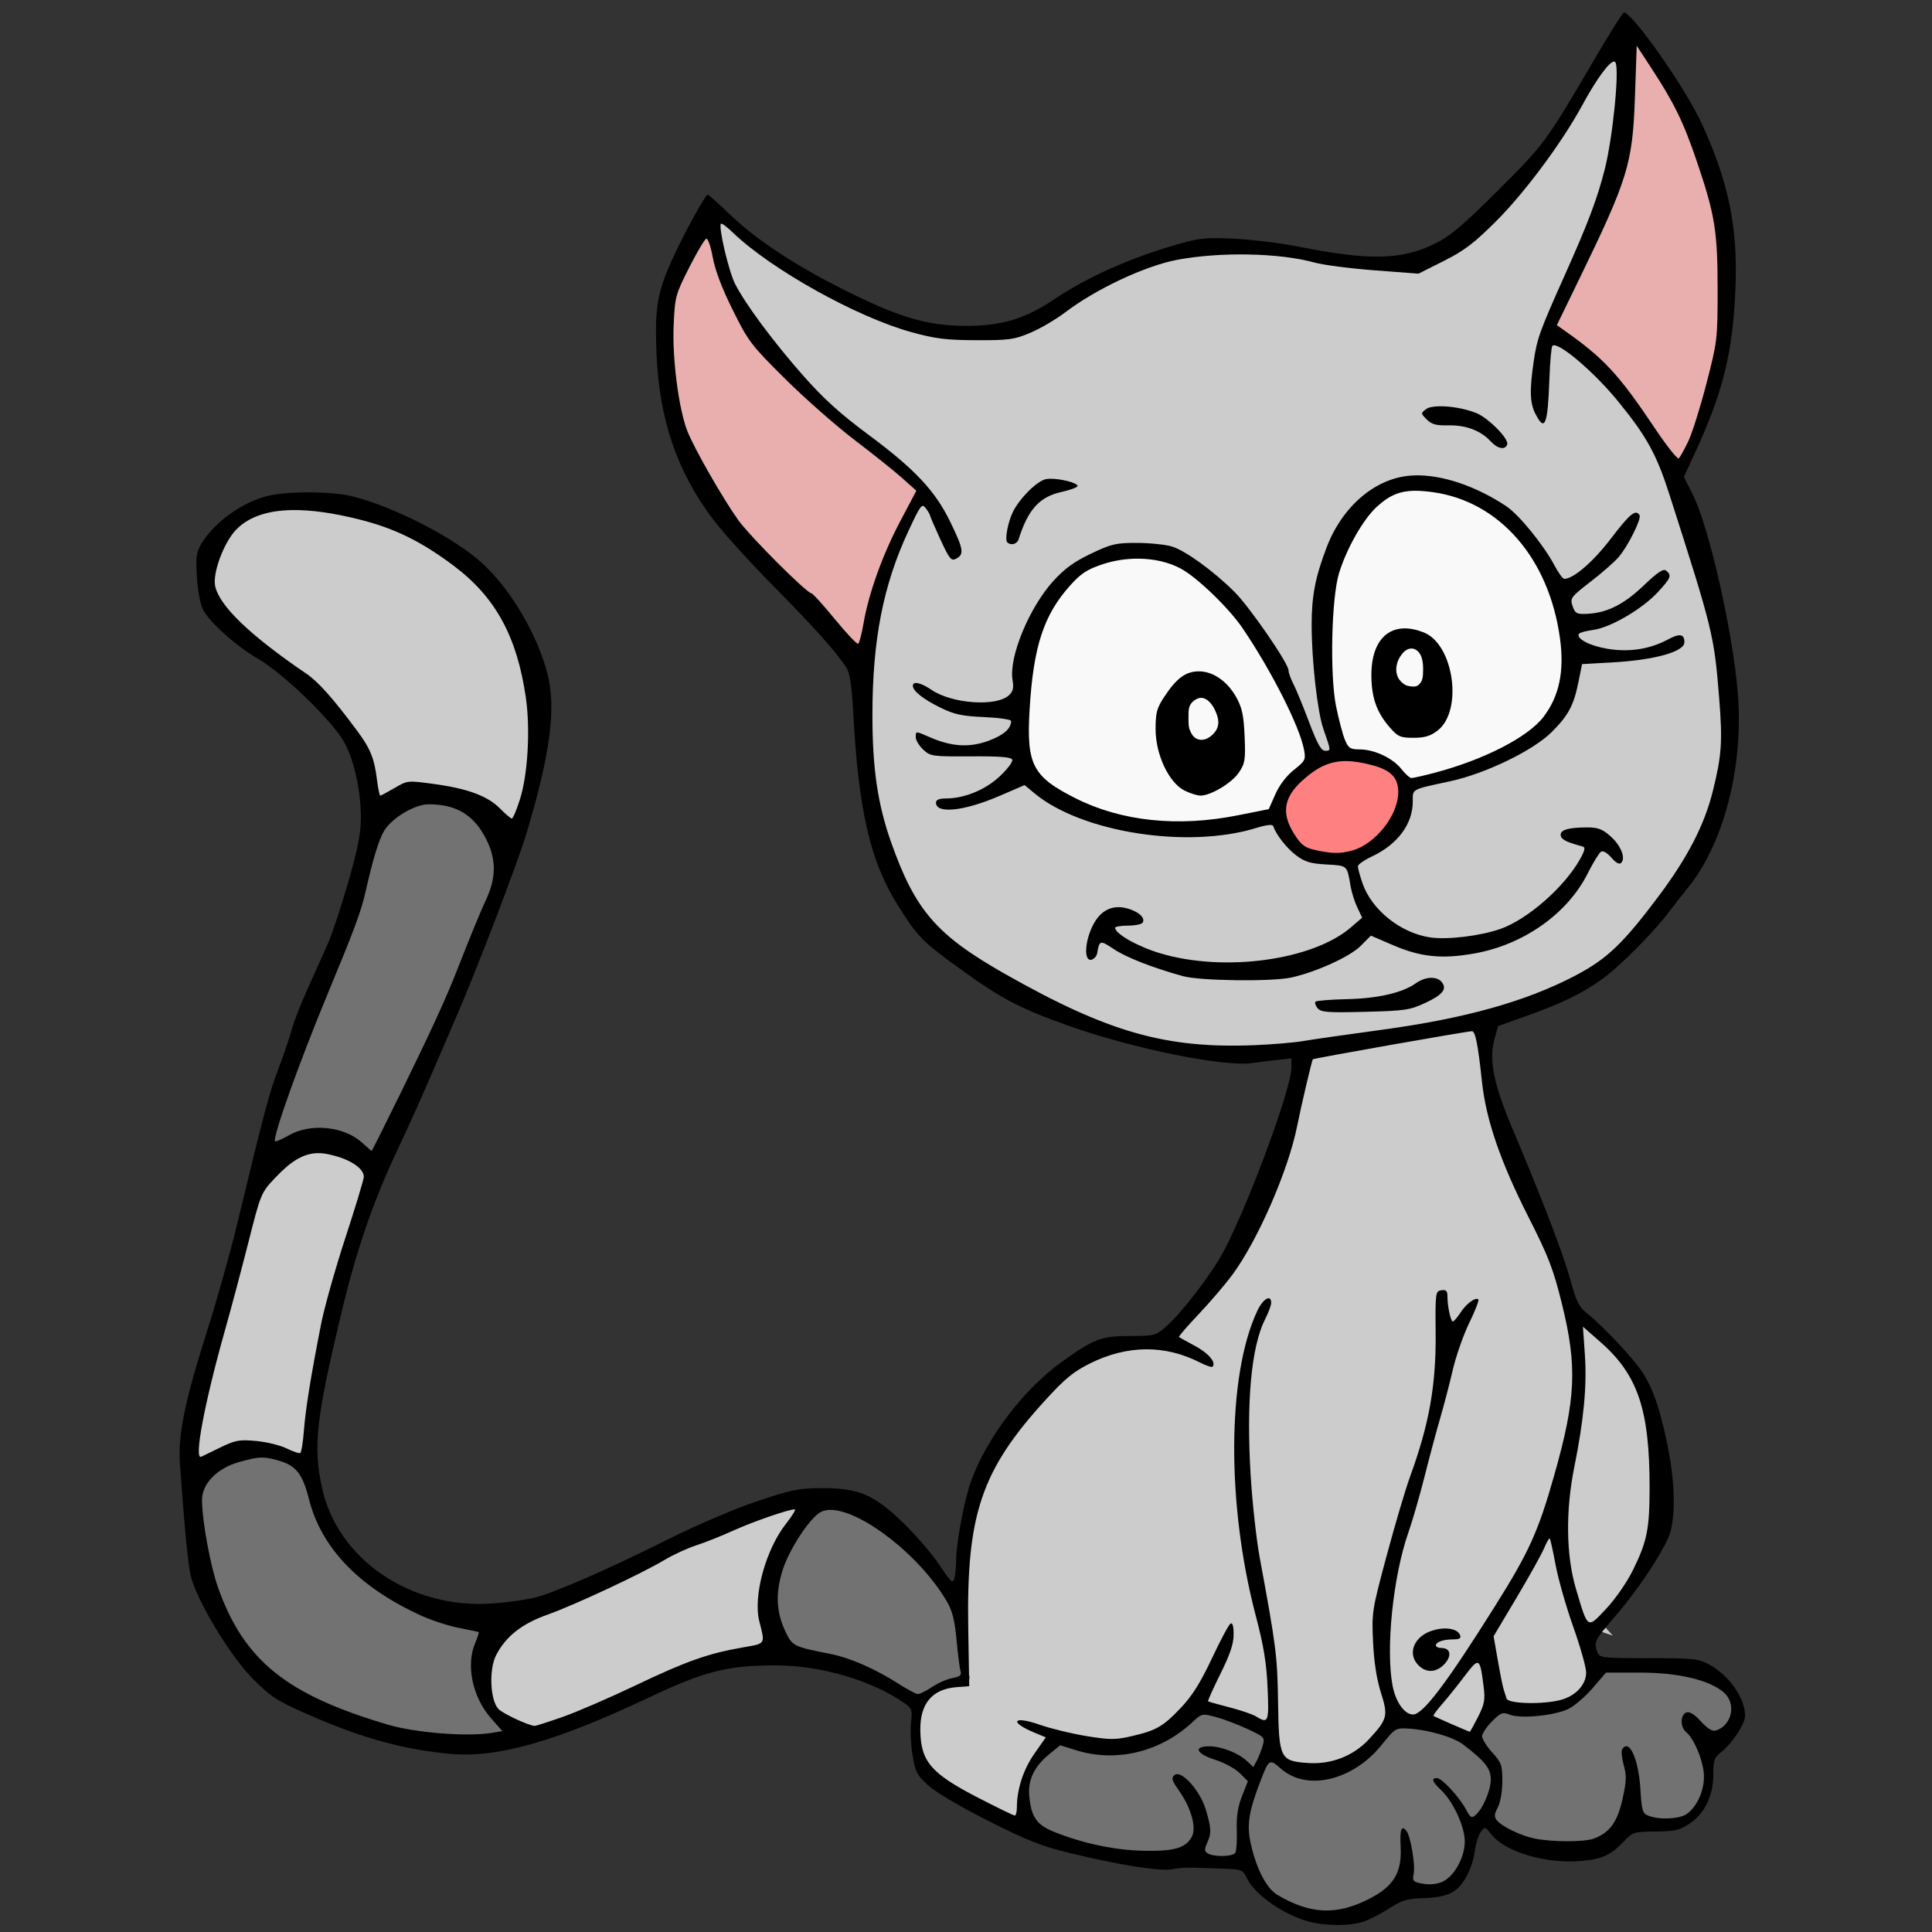 <?xml version="1.0" encoding="UTF-8" standalone="no"?>
<!-- Created with Inkscape (http://www.inkscape.org/) -->

<svg
   width="105.833mm"
   height="105.833mm"
   viewBox="0 0 105.833 105.833"
   version="1.1"
   id="svg8"
   inkscape:version="1.3 (0e150ed6c4, 2023-07-21)"
   sodipodi:docname="gato.svg"
   xmlns:inkscape="http://www.inkscape.org/namespaces/inkscape"
   xmlns:sodipodi="http://sodipodi.sourceforge.net/DTD/sodipodi-0.dtd"
   xmlns="http://www.w3.org/2000/svg"
   xmlns:svg="http://www.w3.org/2000/svg"
   xmlns:rdf="http://www.w3.org/1999/02/22-rdf-syntax-ns#"
   xmlns:cc="http://creativecommons.org/ns#"
   xmlns:dc="http://purl.org/dc/elements/1.1/">
  <rect x="0" y="0" width="105.833" height="105.833" fill="#333333" stroke="none"/>
  <defs
     id="defs2" />
  <sodipodi:namedview
     id="base"
     pagecolor="#ffffff"
     bordercolor="#666666"
     borderopacity="1.0"
     inkscape:pageopacity="0.0"
     inkscape:pageshadow="2"
     inkscape:zoom="1.0705078"
     inkscape:cx="181.2224"
     inkscape:cy="260.1569"
     inkscape:document-units="mm"
     inkscape:current-layer="layer1"
     showgrid="false"
     inkscape:window-width="1920"
     inkscape:window-height="991"
     inkscape:window-x="-9"
     inkscape:window-y="-9"
     inkscape:window-maximized="1"
     inkscape:showpageshadow="2"
     inkscape:pagecheckerboard="0"
     inkscape:deskcolor="#d1d1d1" />
  <g
     inkscape:label="Vrstva 1"
     inkscape:groupmode="layer"
     id="layer1">
    <g
       id="g1"
       transform="matrix(0.448,0,0,0.448,135.867,-8.983)">
      <path
         style="opacity:1;fill:#727272;fill-opacity:1;stroke:#727272;stroke-width:6.968;stroke-miterlimit:4;stroke-dasharray:none;stroke-dashoffset:0;stroke-opacity:1;paint-order:stroke fill markers"
         d="m -731.551,851.077 c -12.065,-7.021 -21.155,-10.754 -31.666,-13.003 -10.544,-2.256 -13.603,-3.323 -15.637,-5.456 -3.127,-3.279 -6.393,-13.037 -6.414,-19.166 -0.047,-13.612 13.511,-38.624 21.883,-40.37 12.566,-2.621 43.442,20.597 55.264,41.559 2.638,4.677 3.782,9.372 5.066,20.802 1.636,14.558 1.913,12.923 -2.407,14.225 -2.057,0.62 -6.264,2.503 -9.349,4.185 -3.085,1.681 -5.86,3.056 -6.167,3.055 -0.307,-0.001 -5.065,-2.625 -10.573,-5.83 z"
         id="path4800"
         inkscape:connector-curvature="0"
         transform="scale(0.265)" />
      <path
         style="opacity:1;fill:#727272;fill-opacity:1;stroke:#727272;stroke-width:6.968;stroke-miterlimit:4;stroke-dasharray:none;stroke-dashoffset:0;stroke-opacity:1;paint-order:stroke fill markers"
         d="m -946.052,874.698 c -23.046,-2.806 -52.63,-13.898 -68.753,-25.777 -5.577,-4.109 -14.03,-12.928 -17.665,-18.432 -3.76,-5.692 -8.749,-16.096 -11.246,-23.449 -2.381,-7.014 -5.679,-23.009 -6.693,-32.466 -0.933,-8.696 -0.241,-11.643 3.786,-16.122 3.807,-4.234 7.017,-6.073 14.371,-8.23 7,-2.054 11.642,-1.959 17.834,0.365 6.973,2.617 8.447,4.896 13.514,20.907 3.621,11.441 9.18,19.976 19.254,29.563 13.223,12.584 33.216,22.961 51.067,26.506 3.183,0.632 5.922,1.503 6.088,1.934 0.166,0.432 -0.313,2.344 -1.064,4.25 -4.286,10.875 -1.185,24.75 7.961,35.615 3.297,3.917 3.701,4.671 2.734,5.101 -1.691,0.751 -25.481,0.93 -31.189,0.235 z"
         id="path4802"
         inkscape:connector-curvature="0"
         transform="scale(0.265)" />
      <path
         style="opacity:1;fill:#727272;fill-opacity:1;stroke:#727272;stroke-width:6.968;stroke-miterlimit:4;stroke-dasharray:none;stroke-dashoffset:0;stroke-opacity:1;paint-order:stroke fill markers"
         d="m -976.437,603.196 c -9.969,-8.536 -23.698,-9.765 -36.561,-3.274 -2.126,1.073 -3.981,1.835 -4.122,1.693 -0.392,-0.392 2.624,-10.415 5.912,-19.645 5.614,-15.757 9.155,-24.904 19.561,-50.531 12.828,-31.591 13.748,-34.2 17.812,-50.5 5.008,-20.087 6.791,-23.617 14.487,-28.676 6.616,-4.349 9.695,-5.299 15.783,-4.87 11.015,0.776 17.809,5.496 23.018,15.989 2.712,5.462 3.063,6.694 3.325,11.651 0.259,4.903 0.07,6.154 -1.634,10.828 -4.054,11.118 -20.045,49.472 -26.025,62.42 -8.116,17.574 -27.69,57.468 -28.193,57.462 -0.214,-0.002 -1.727,-1.15 -3.362,-2.549 z"
         id="path4804"
         inkscape:connector-curvature="0"
         transform="scale(0.265)" />
      <path
         style="opacity:1;fill:#727272;fill-opacity:1;stroke:#727272;stroke-width:6.968;stroke-miterlimit:4;stroke-dasharray:none;stroke-dashoffset:0;stroke-opacity:1;paint-order:stroke fill markers"
         d="m -429.914,924.511 c -2.944,-0.306 -6.66,-0.9 -8.257,-1.32 -4.305,-1.134 -12.016,-4.978 -14.341,-7.15 l -2.038,-1.904 1.702,-4.885 c 1.375,-3.947 1.718,-6.216 1.784,-11.82 0.091,-7.705 0.193,-7.432 -5.698,-15.176 -1.759,-2.312 -3.138,-4.833 -3.138,-5.736 0,-1.09 1.372,-3.018 4.24,-5.957 3.912,-4.009 4.384,-4.3 6.11,-3.765 1.029,0.319 6.032,0.576 11.118,0.571 15.114,-0.015 20.397,-2.453 30.386,-14.024 l 4.622,-5.354 11.907,-0.049 c 17.731,-0.073 29.026,1.704 37.195,5.853 5.418,2.752 7.491,5.184 7.881,9.252 0.383,3.986 -0.621,6.727 -3.286,8.969 -3.017,2.538 -4.644,2.138 -9.441,-2.325 -4.747,-4.416 -7.543,-5.21 -8.968,-2.547 -1.211,2.263 -0.305,6.405 1.911,8.737 3.992,4.2 7.388,13.197 7.388,19.571 0,7.63 -3.712,14.913 -8.898,17.457 -3.114,1.528 -11.217,1.767 -15.087,0.447 -3.014,-1.029 -3.475,-2.05 -4.062,-9.012 -0.63,-7.476 -2.127,-16.154 -3.25,-18.841 -1.362,-3.259 -3.478,-5.052 -4.906,-4.157 -1.622,1.017 -1.727,3.183 -0.45,9.275 0.959,4.572 1.015,6.102 0.363,9.908 -2.196,12.825 -5.318,18.533 -11.93,21.813 -3.754,1.862 -5.124,2.167 -10.899,2.429 -3.633,0.164 -9.014,0.049 -11.959,-0.257 z"
         id="path4806"
         inkscape:connector-curvature="0"
         transform="scale(0.265)" />
      <path
         style="opacity:1;fill:#727272;fill-opacity:1;stroke:#727272;stroke-width:6.968;stroke-miterlimit:4;stroke-dasharray:none;stroke-dashoffset:0;stroke-opacity:1;paint-order:stroke fill markers"
         d="m -540.993,955.548 c -6.265,-1.642 -14.889,-6.16 -17.27,-9.049 -4.761,-5.776 -8.629,-16.808 -9.128,-26.037 -0.298,-5.508 -0.117,-7.15 1.347,-12.22 2.668,-9.241 6.547,-18.36 7.922,-18.621 0.653,-0.124 2.502,0.852 4.11,2.17 5.323,4.362 8.289,5.313 16.501,5.289 6.45,-0.019 7.785,-0.233 11.89,-1.911 6.509,-2.661 11.211,-5.92 16.183,-11.218 10.594,-11.287 9.288,-10.3 13.619,-10.29 4.691,0.011 14.351,1.955 19.617,3.949 4.431,1.678 13.346,8.153 16.175,11.749 3.344,4.25 3.742,7.986 1.524,14.297 -1.492,4.244 -5.042,9.629 -6.348,9.629 -0.51,0 -2.282,-2.095 -3.939,-4.655 -1.656,-2.56 -4.732,-6.425 -6.835,-8.587 -3.099,-3.187 -4.224,-3.932 -5.938,-3.932 -1.163,0 -2.114,0.261 -2.114,0.58 0,0.319 1.766,2.688 3.924,5.264 11.771,14.054 13.664,26.353 5.718,37.146 -2.924,3.972 -6.177,5.529 -11.379,5.448 -6.201,-0.097 -6.329,-0.252 -6.502,-7.887 -0.137,-6.014 -1.527,-13.377 -3.07,-16.261 -0.345,-0.644 -1.211,-1.171 -1.925,-1.171 -1.458,0 -1.405,-0.333 -1.585,9.976 -0.107,6.13 -0.346,7.46 -1.913,10.662 -2.335,4.773 -6.338,8.383 -13.022,11.743 -10.181,5.119 -18.512,6.309 -27.561,3.938 z"
         id="path4808"
         inkscape:connector-curvature="0"
         transform="scale(0.265)" />
      <path
         style="opacity:1;fill:#727272;fill-opacity:1;stroke:#727272;stroke-width:6.968;stroke-miterlimit:4;stroke-dasharray:none;stroke-dashoffset:0;stroke-opacity:1;paint-order:stroke fill markers"
         d="m -585.896,930.831 c -2.457,-1.109 -2.541,-1.486 -1.083,-4.852 2.261,-5.219 0.23,-16.1 -4.331,-23.208 -3.084,-4.806 -7.619,-8.772 -9.741,-8.517 -3.2,0.384 -3.363,2.014 -0.627,6.266 5.392,8.379 8.454,16.902 7.474,20.805 -0.747,2.976 -3.875,5.64 -8.046,6.853 -3.21,0.933 -5.72,1.064 -14.81,0.774 -14.972,-0.478 -25.587,-2.6 -39.13,-7.823 -9.026,-3.481 -12.098,-7.437 -12.84,-16.533 -0.563,-6.899 1.207,-11.39 6.619,-16.791 6.638,-6.625 6.465,-6.566 13.35,-4.557 19.998,5.834 39.733,1.408 54.735,-12.274 4.235,-3.863 5.037,-4.113 9.481,-2.962 8.604,2.229 22.285,8.349 22.884,10.236 0.402,1.266 -0.796,5.029 -2.934,9.221 l -1.422,2.787 -2.47,-2.231 c -3.078,-2.781 -7.118,-4.757 -12.576,-6.15 -5.165,-1.319 -9.983,-0.853 -9.983,0.965 0,1.765 1.812,3.071 6.929,4.993 5.587,2.099 9.583,4.382 12.88,7.36 l 2.47,2.231 -2.317,6.115 c -2.165,5.712 -2.344,6.775 -2.717,16.156 -0.263,6.604 -0.679,10.321 -1.216,10.856 -1.238,1.236 -8.063,1.417 -10.578,0.282 z"
         id="path4810"
         inkscape:connector-curvature="0"
         transform="scale(0.265)" />
      <path
         style="opacity:1;fill:#ff8080;fill-opacity:1;stroke:#ff8080;stroke-width:6.968;stroke-miterlimit:4;stroke-dasharray:none;stroke-dashoffset:0;stroke-opacity:1;paint-order:stroke fill markers"
         d="m -536.852,467.681 c -1.816,-0.466 -3.939,-1.194 -4.718,-1.616 -4.11,-2.232 -8.822,-11.05 -8.823,-16.512 -7e-4,-4.693 1.837,-8.105 7.06,-13.109 7.835,-7.507 15.301,-10.194 24.461,-8.806 18.521,2.807 23.266,9.787 16.225,23.862 -2.97,5.937 -8.94,12.042 -14.393,14.72 -3.401,1.67 -4.844,1.97 -10.234,2.126 -3.588,0.104 -7.689,-0.18 -9.578,-0.665 z"
         id="path4812"
         inkscape:connector-curvature="0"
         transform="scale(0.265)" />
      <path
         style="opacity:1;fill:#f9f9f9;fill-opacity:1;stroke:#f9f9f9;stroke-width:6.968;stroke-miterlimit:4;stroke-dasharray:none;stroke-dashoffset:0;stroke-opacity:1;paint-order:stroke fill markers"
         d="m -497.734,430.053 c -5.7,-5.783 -12.821,-8.984 -20.079,-9.026 -3.452,-0.02 -4.955,-1.735 -6.825,-7.789 -3.83,-12.401 -4.254,-16.248 -4.242,-38.465 0.016,-27.734 0.978,-33.291 8.261,-47.735 6.904,-13.691 14.876,-21.833 23.395,-23.891 4.125,-0.997 13.21,-0.414 19.862,1.273 26.025,6.602 44.608,28.113 51.253,59.33 2.104,9.884 2.108,22.764 0.009,29.518 -2.791,8.98 -6.548,14.264 -14.151,19.901 -6.058,4.492 -19.764,11.345 -29.427,14.714 -6.212,2.166 -21.502,6.338 -23.229,6.338 -0.395,0 -2.568,-1.876 -4.828,-4.168 z m 13.395,-15.043 c 3.855,-1.748 5.715,-3.529 7.648,-7.327 4.251,-8.35 3.459,-21.741 -1.881,-31.805 -3.715,-7.002 -9.477,-10.353 -17.803,-10.353 -4.698,0 -8.132,1.587 -11.038,5.1 -5.604,6.776 -6.089,23.271 -0.992,33.691 1.862,3.805 7.669,10.563 9.828,11.437 2.752,1.115 11.1,0.679 14.237,-0.743 z"
         id="path4814"
         inkscape:connector-curvature="0"
         transform="scale(0.265)" />
      <path
         style="opacity:1;fill:#f9f9f9;fill-opacity:1;stroke:#f9f9f9;stroke-width:6.968;stroke-miterlimit:4;stroke-dasharray:none;stroke-dashoffset:0;stroke-opacity:1;paint-order:stroke fill markers"
         d="m -618.013,452.998 c -21.4,-3.328 -43.343,-14.231 -48.25,-23.974 -3.113,-6.181 -3.736,-14.691 -2.315,-31.591 2.262,-26.884 8.114,-41.763 21.332,-54.235 5.952,-5.616 13.826,-8.47 25.184,-9.129 15.579,-0.903 25.288,3.933 41.062,20.455 9.489,9.938 18.958,24.645 28.985,45.019 5.885,11.958 8.897,19.986 9.064,24.158 0.096,2.397 -0.229,2.87 -4.974,7.242 -4.162,3.835 -5.597,5.718 -7.968,10.455 -1.591,3.178 -3.012,6.135 -3.157,6.572 -0.279,0.836 -12.861,3.506 -24.04,5.101 -8.3,1.184 -27.093,1.145 -34.924,-0.073 z m 33.933,-11.893 c 5.372,-2.5 10.272,-6.474 12.358,-10.022 1.811,-3.081 1.842,-3.314 1.755,-13.062 -0.13,-14.518 -2.041,-20.647 -8.425,-27.022 -3.66,-3.655 -7.135,-5.213 -12.293,-5.51 -3.568,-0.206 -4.796,0.02 -7.266,1.338 -3.464,1.848 -9.027,8.403 -11.633,13.709 -1.566,3.189 -1.789,4.44 -1.82,10.238 -0.041,7.622 0.869,11.988 3.868,18.559 5.268,11.542 14.258,16.054 23.456,11.774 z"
         id="path4816"
         inkscape:connector-curvature="0"
         transform="scale(0.265)" />
      <path
         style="opacity:1;fill:#000000;fill-opacity:1;stroke:#000000;stroke-width:2.463;stroke-miterlimit:4;stroke-dasharray:none;stroke-dashoffset:0;stroke-opacity:1;paint-order:stroke fill markers"
         d="m -591.113,436.151 c -3.823,-0.988 -5.342,-1.741 -7.091,-3.513 -2.252,-2.283 -3.485,-5.261 -4.357,-10.522 -0.393,-2.37 -0.384,-13.845 0.014,-17.632 0.508,-4.842 1.083,-6.354 3.328,-8.754 2.657,-2.841 6.366,-4.123 9.839,-3.402 6.309,1.31 11.536,8.485 13.024,17.877 0.39,2.462 0.325,7.604 -0.13,10.287 -0.841,4.954 -3.04,10.066 -5.871,13.646 -0.821,1.038 -1.831,2.093 -2.244,2.346 -1.097,0.669 -3.013,0.571 -6.511,-0.334 z m 3.725,-19.752 c 1.779,-0.842 3.711,-2.713 4.466,-4.325 0.729,-1.556 0.874,-3.579 0.396,-5.492 -0.868,-3.468 -3.431,-7.334 -5.609,-8.458 -1.856,-0.958 -4.316,-0.425 -6.053,1.312 -1.124,1.124 -1.49,1.88 -1.781,3.673 -0.55,3.387 -0.188,8.026 0.793,10.173 1.61,3.522 4.491,4.675 7.787,3.116 z"
         id="path4824"
         inkscape:connector-curvature="0"
         transform="scale(0.265)" />
      <path
         style="opacity:1;fill:#000000;fill-opacity:1;stroke:#000000;stroke-width:2.463;stroke-miterlimit:4;stroke-dasharray:none;stroke-dashoffset:0;stroke-opacity:1;paint-order:stroke fill markers"
         d="m -493.299,408.664 c -1.277,-0.674 -3.366,-2.883 -4.886,-5.168 -3.578,-5.377 -7.524,-13.945 -7.987,-17.344 -0.443,-3.246 1.488,-8.907 4.196,-12.305 1.142,-1.433 3.357,-3.055 4.739,-3.471 2.751,-0.828 5.908,-0.416 7.791,1.018 1.819,1.386 2.477,3.246 4.149,11.722 1.239,6.282 1.724,9.936 1.57,11.83 -0.17,2.09 -1.26,5.282 -3.058,8.958 -1.173,2.398 -1.736,3.272 -2.669,4.145 -0.99,0.926 -1.327,1.105 -2.068,1.096 -0.487,-0.006 -1.286,-0.222 -1.776,-0.48 z m 1.801,-16.278 c 0.962,-0.562 1.947,-2.215 2.238,-3.756 0.131,-0.692 0.236,-2.373 0.233,-3.737 -0.009,-5.799 -1.832,-9.289 -4.988,-9.55 -1.783,-0.148 -2.791,0.267 -4.251,1.75 -3.003,3.052 -4.142,7.87 -2.657,11.24 0.574,1.302 2.324,3.162 3.592,3.817 1.82,0.941 4.445,1.047 5.834,0.236 z"
         id="path4826"
         inkscape:connector-curvature="0"
         transform="scale(0.265)" />
      <path
         style="opacity:1;fill:#e9afaf;fill-opacity:1;stroke:#e9afaf;stroke-width:2.463;stroke-miterlimit:4;stroke-dasharray:none;stroke-dashoffset:0;stroke-opacity:1;paint-order:stroke fill markers"
         d="m -371.485,285.619 c -2.101,-2.316 -5.521,-6.977 -10.747,-14.648 -10.032,-14.725 -14.331,-20.278 -20.764,-26.824 -5.455,-5.552 -10.084,-9.395 -18.397,-15.279 -2.403,-1.7 -4.373,-3.172 -4.379,-3.271 -0.006,-0.098 2.631,-5.616 5.859,-12.261 8.073,-16.616 11.466,-23.703 14.618,-30.531 10.007,-21.678 13.144,-31.912 14.533,-47.407 0.374,-4.174 0.693,-10.869 1.178,-24.73 0.251,-7.18 0.498,-13.095 0.549,-13.145 0.093,-0.093 1.127,1.472 7.514,11.37 10.537,16.328 15.368,26.867 22.375,48.809 4.357,13.644 5.881,21.067 6.739,32.812 0.4,5.482 0.4,34.605 4.6e-4,38.767 -0.6,6.245 -1.916,12.527 -5.208,24.871 -3.113,11.672 -6.151,21.123 -8.182,25.455 -1.319,2.812 -3.932,7.473 -4.19,7.473 -0.096,0 -0.77,-0.657 -1.498,-1.46 z"
         id="path4828"
         inkscape:connector-curvature="0"
         transform="scale(0.265)" />
      <path
         style="opacity:1;fill:#e9afaf;fill-opacity:1;stroke:#e9afaf;stroke-width:2.463;stroke-miterlimit:4;stroke-dasharray:none;stroke-dashoffset:0;stroke-opacity:1;paint-order:stroke fill markers"
         d="m -751.435,369.902 c -1.508,-1.536 -4.372,-4.732 -6.362,-7.102 -8.383,-9.981 -11.22,-13.083 -12.537,-13.708 -1.446,-0.686 -5.999,-4.823 -13.701,-12.45 -10.901,-10.795 -17.009,-17.429 -20.277,-22.026 -6.7,-9.424 -19.89,-32.648 -22.826,-40.189 -2.374,-6.1 -4.481,-16.954 -5.762,-29.689 -0.503,-4.998 -0.696,-17.967 -0.349,-23.443 0.512,-8.086 1.17,-10.369 5.525,-19.177 4.599,-9.298 8.626,-16.259 9.289,-16.055 0.694,0.214 1.598,2.966 2.742,8.348 1.49,7.006 4.31,14.312 9.78,25.338 6.473,13.049 8.137,15.283 20.778,27.917 12.762,12.754 24.196,22.841 37.846,33.387 8.625,6.664 16.579,13.136 21.148,17.21 l 4.301,3.834 -0.609,1.212 c -0.335,0.667 -2.141,4.102 -4.012,7.635 -10.797,20.377 -16.028,34.226 -19.538,51.728 -1.228,6.12 -2.043,9.339 -2.48,9.798 -0.132,0.139 -1.253,-0.835 -2.956,-2.569 z"
         id="path4830"
         inkscape:connector-curvature="0"
         transform="scale(0.265)" />
      <g
         id="g4798">
        <path
           transform="scale(0.265)"
           inkscape:connector-curvature="0"
           id="path4774"
           d="m -587.479,557.484 c -23.457,-1.288 -46.614,-8.443 -75.301,-23.268 -33.302,-17.21 -47.244,-27.522 -57.13,-42.258 -6.31,-9.406 -14.576,-30.178 -17.79,-44.71 -5.352,-24.192 -5.09,-62.252 0.619,-89.903 2.781,-13.472 7.699,-27.487 14.322,-40.819 1.805,-3.633 3.659,-6.605 4.121,-6.605 1.045,0 2.368,2.437 6.933,12.771 1.979,4.481 4.069,8.865 4.645,9.743 1.276,1.948 3.675,2.08 5.294,0.291 2.001,-2.211 0.997,-6.398 -3.86,-16.095 -5.256,-10.493 -8.798,-15.3 -17.358,-23.56 -6.629,-6.397 -10.192,-9.348 -24.715,-20.47 -10.73,-8.217 -21.368,-18.55 -31.279,-30.385 -16.373,-19.549 -25.09,-32.555 -28.068,-41.88 -2.186,-6.844 -4.933,-19.131 -4.54,-20.31 0.15,-0.45 2.371,1.033 5.179,3.459 7.731,6.679 11.131,9.371 16.806,13.306 15.88,11.012 38.976,23.14 55.485,29.136 15.999,5.81 26.445,7.392 45.423,6.876 10.06,-0.273 12.686,-0.558 15.94,-1.73 5.807,-2.091 14.016,-6.643 21.316,-11.821 11.12,-7.887 24.733,-15.026 37.37,-19.597 19.755,-7.146 47.611,-8.275 73.911,-2.997 11.228,2.254 21.303,3.471 38.816,4.692 l 12.156,0.847 7.654,-3.935 c 11.505,-5.914 16.447,-9.418 24.993,-17.717 8.667,-8.417 17.615,-18.978 26.841,-31.679 5.705,-7.853 8.169,-11.754 19.568,-30.982 4.969,-8.382 9.245,-13.55 10.545,-12.746 1.76,1.088 -0.105,24.451 -3.316,41.54 -2.772,14.75 -6.585,25.32 -21.18,58.705 -5.041,11.53 -9.878,23.427 -10.75,26.436 -1.65,5.695 -3.697,19.463 -3.697,24.869 0,5.553 3.556,14.56 5.756,14.583 2.029,0.021 2.664,-3.501 3.501,-19.412 0.758,-14.408 1.03,-16.248 2.408,-16.248 3.459,0 20.667,15.646 30.149,27.412 6.849,8.499 13.068,18.002 16.062,24.546 2.684,5.865 7.663,20.653 15.841,47.052 6.607,21.325 9.789,33.513 11.133,42.639 1.333,9.051 3.001,29.513 3.001,36.815 0,12.008 -3.863,29.827 -9.099,41.973 -9.776,22.677 -34.386,54.538 -49.875,64.57 -10.761,6.97 -25.959,13.543 -43.474,18.801 -17.312,5.197 -30.432,7.707 -68.961,13.193 -34.016,4.843 -47.556,5.852 -65.393,4.873 z m 94.302,-16.293 c 4.348,-1.213 9.729,-3.779 12.869,-6.136 1.691,-1.269 2.147,-2.092 2.147,-3.874 0,-5.038 -6.438,-5.96 -13.609,-1.95 -8.351,4.67 -14.185,5.991 -30.647,6.94 -15.41,0.888 -15.331,0.872 -15.069,3.127 0.39,3.356 1.736,3.554 22.004,3.241 14.288,-0.221 19.361,-0.527 22.304,-1.349 z m -51.698,-15.101 c 12.598,-3.625 23.503,-9.029 29.517,-14.627 l 3.736,-3.478 7.318,3.099 c 10.66,4.514 16.858,5.914 26.182,5.914 20.26,0 39.019,-7.234 53.027,-20.449 5.86,-5.528 9.317,-10.055 13.64,-17.862 4.004,-7.231 5.797,-9.908 6.636,-9.908 0.326,0 1.6,1.006 2.83,2.237 4.347,4.347 6.684,4.393 6.524,0.128 -0.156,-4.156 -3.806,-9.29 -8.613,-12.116 -2.831,-1.664 -3.603,-1.802 -9.719,-1.739 -7.258,0.075 -10.402,1.036 -10.724,3.277 -0.274,1.904 1.778,3.509 6.252,4.888 2.768,0.854 3.905,1.544 4.044,2.458 0.309,2.024 -6.143,11.25 -12.337,17.638 -6.658,6.867 -14.354,12.804 -20.816,16.059 -9.162,4.614 -27.216,7.664 -36.678,6.196 -15.422,-2.393 -28.364,-13.858 -32.673,-28.946 l -0.989,-3.463 2.11,-1.584 c 1.16,-0.871 4.042,-2.55 6.403,-3.73 2.765,-1.382 5.962,-3.819 8.98,-6.843 5.376,-5.388 7.391,-9.681 8.01,-17.064 0.241,-2.876 0.751,-4.785 1.445,-5.413 0.59,-0.534 6.148,-2.149 12.351,-3.589 22.189,-5.152 41.036,-14.288 51.583,-25.005 5.837,-5.931 8.915,-11.834 10.777,-20.67 0.727,-3.451 1.461,-6.894 1.631,-7.651 0.291,-1.295 1.012,-1.423 12.247,-2.168 17.534,-1.162 27.817,-3.132 32.39,-6.203 1.794,-1.205 2.313,-2.036 2.474,-3.958 0.308,-3.678 -1.71,-3.875 -8.466,-0.824 -6.635,2.996 -8.355,3.514 -14.165,4.266 -8.288,1.074 -20.076,-1.155 -24.278,-4.59 -2.083,-1.702 -1.172,-2.396 4.771,-3.635 9.742,-2.031 22.272,-9.402 30.239,-17.789 4.905,-5.164 6.158,-7.617 4.753,-9.309 -1.958,-2.359 -4.193,-1.128 -14.056,7.747 -7.957,7.159 -16.542,11.087 -24.236,11.087 -3.953,0 -4.77,-0.464 -5.605,-3.185 -0.887,-2.89 0.243,-4.544 6.594,-9.652 9.469,-7.616 12.939,-10.81 15.767,-14.515 3.296,-4.317 8.332,-14.605 8.332,-17.02 0,-1.6 -0.261,-1.864 -1.844,-1.864 -2.174,0 -4.644,2.42 -12.516,12.258 -9.018,11.272 -18.78,19.291 -21.12,17.349 -0.487,-0.404 -2.481,-3.446 -4.431,-6.759 -4.718,-8.016 -11.633,-16.85 -17.627,-22.517 -3.759,-3.554 -6.723,-5.563 -12.813,-8.686 -17.54,-8.994 -32.751,-11.287 -45.52,-6.864 -10.208,3.536 -20.599,13.467 -26.639,25.458 -2.618,5.198 -6.413,16.487 -7.773,23.119 -3.171,15.471 -0.857,51.819 4.329,68.01 1.076,3.359 1.956,6.596 1.956,7.194 0,1.703 -1.757,1.277 -3.223,-0.781 -1.336,-1.876 -10.454,-23.659 -13.974,-33.384 -2.607,-7.204 -11.436,-20.861 -21.615,-33.435 -7.913,-9.775 -25.227,-23.17 -33.101,-25.608 -2.98,-0.922 -6.148,-1.148 -15.939,-1.135 l -12.22,0.016 -4.921,2.147 c -12.155,5.304 -18.769,10.26 -25.293,18.954 -5.502,7.331 -9.736,15.418 -12.814,24.47 -2.181,6.417 -2.484,8.101 -2.661,14.835 -0.196,7.45 -0.237,7.63 -2.136,9.354 -2.664,2.419 -8.131,3.464 -15.59,2.979 -7.318,-0.476 -13.836,-2.394 -19.482,-5.732 -5.733,-3.39 -8.587,-3.736 -8.587,-1.043 0,2.255 4.599,6.079 11.31,9.402 7.15,3.541 9.222,4.059 19.476,4.863 12.289,0.964 14.13,1.288 14.13,2.481 0,1.76 -5.054,5.917 -8.983,7.387 -9.629,3.603 -15.642,3.47 -26.398,-0.583 -3.922,-1.478 -7.374,-2.687 -7.673,-2.687 -1.057,0 -0.522,4.17 0.812,6.329 0.745,1.205 2.445,2.866 3.778,3.689 2.317,1.432 3.199,1.514 20.081,1.85 11.696,0.233 17.906,0.601 18.395,1.091 0.997,0.999 -5.735,8.278 -10.452,11.303 -4.64,2.975 -11.133,5.365 -15.817,5.822 -7.679,0.75 -8.092,0.884 -8.092,2.628 0,0.992 0.643,2.027 1.68,2.707 3.767,2.468 17.516,-0.7 32.998,-7.603 4.84,-2.158 6.141,-2.503 6.999,-1.857 0.58,0.437 3.106,2.344 5.615,4.238 22.489,16.984 69.996,23.756 101.344,14.447 5.62,-1.669 6.21,-1.499 8.426,2.428 2.561,4.537 8.456,10.484 12.182,12.288 2.063,0.999 5.234,1.64 10.488,2.123 5.598,0.514 7.833,0.988 8.708,1.845 0.688,0.674 1.835,4.065 2.759,8.155 0.87,3.85 2.056,7.918 2.636,9.038 2.654,5.132 2.695,4.959 -2.122,8.957 -22.288,18.5 -70.93,22.168 -100.033,7.543 -2.073,-1.042 -4.84,-2.834 -6.149,-3.983 -2.869,-2.519 -2.292,-3.151 2.982,-3.261 5.143,-0.108 6.896,-0.717 7.151,-2.485 0.275,-1.902 -0.782,-3.161 -4.054,-4.83 -6.623,-3.379 -13.798,-1.831 -17.682,3.814 -2.692,3.913 -4.571,9.604 -4.571,13.844 0,4.259 0.458,5.565 1.95,5.565 1.643,0 3.096,-1.88 3.959,-5.119 0.411,-1.544 1.048,-2.807 1.414,-2.807 0.367,0 2.362,1.085 4.433,2.412 4.87,3.118 10.543,5.652 19.869,8.872 15.55,5.37 19.539,5.876 44.006,5.578 15.894,-0.193 17.592,-0.329 22.788,-1.825 z m -130.3,-199.864 c 0.449,-0.285 1.378,-2.152 2.065,-4.15 3.885,-11.291 8.966,-16.459 18.775,-19.096 2.984,-0.802 6.003,-1.764 6.708,-2.138 1.25,-0.663 1.246,-0.708 -0.173,-1.857 -3.348,-2.711 -13.571,-3.459 -17.182,-1.257 -3.111,1.897 -8.308,7.242 -10.687,10.991 -3.366,5.305 -5.878,15.901 -4.174,17.605 0.602,0.602 3.668,0.538 4.669,-0.098 z m 226.12,-44.759 c 0.721,-0.869 0.659,-1.424 -0.377,-3.346 -1.56,-2.897 -8.809,-9.727 -12.111,-11.412 -6.975,-3.558 -21.648,-4.978 -25.369,-2.454 -2.411,1.635 -2.296,2.475 0.712,5.192 2.45,2.213 2.744,2.298 9.508,2.735 10.088,0.652 13.839,2.105 20.15,7.805 3.033,2.739 5.962,3.319 7.488,1.481 z"
           style="opacity:1;fill:#cccccc;fill-opacity:1;stroke:#cccccc;stroke-width:6.968;stroke-miterlimit:4;stroke-dasharray:none;stroke-dashoffset:0;stroke-opacity:1;paint-order:stroke fill markers" />
        <path
           transform="scale(0.265)"
           inkscape:connector-curvature="0"
           id="path4776"
           d="m -689.861,906.197 c -14.205,-7.267 -19.158,-10.449 -23.503,-15.101 -4.46,-4.775 -5.56,-8.218 -5.56,-17.405 0,-6.526 0.201,-7.969 1.426,-10.238 1.67,-3.094 4.307,-5.684 7.356,-7.223 1.61,-0.813 9.598,-2.238 13.175,-2.35 0.088,-0.003 -0.025,-9.442 -0.25,-20.977 -1.129,-57.875 4.83,-76.587 35.217,-110.584 7.857,-8.79 12.76,-12.915 19.565,-16.462 17.449,-9.093 34.039,-9.49 51.493,-1.233 5.725,2.708 6.897,2.583 6.46,-0.69 -0.247,-1.848 -4.115,-5.158 -9.676,-8.279 -3.047,-1.71 -5.536,-3.297 -5.53,-3.525 0.006,-0.229 3.168,-3.834 7.027,-8.012 15.03,-16.272 20.479,-23.64 27.844,-37.65 7.379,-14.038 15.423,-34.703 18.255,-46.898 0.548,-2.361 2.516,-10.981 4.372,-19.155 1.856,-8.174 3.598,-15.095 3.87,-15.381 0.946,-0.992 71.475,-13.384 72.95,-12.818 1.273,0.489 2.174,4.622 3.709,17.027 1.649,13.326 1.752,13.928 3.729,21.914 2.961,11.956 8.891,27.019 17.095,43.422 9.797,19.589 12.698,26.992 16.44,41.955 3.986,15.938 4.63,20.621 4.63,33.677 0,15.434 -1.605,24.201 -9.233,50.428 -5.639,19.39 -10.113,29.602 -20.59,47 -20.614,34.233 -38.529,58.788 -42.891,58.788 -4.023,0 -8.318,-7.465 -9.552,-16.606 -1.026,-7.595 -0.315,-27.73 1.374,-38.879 1.601,-10.572 3.932,-20.175 8.496,-35.008 3.085,-10.026 8.763,-30.863 16.691,-61.254 3.941,-15.107 5.241,-19.039 9.556,-28.908 4.697,-10.743 4.737,-10.899 2.751,-10.899 -2.123,0 -4.571,2 -7.799,6.368 -1.453,1.967 -2.897,3.418 -3.208,3.225 -0.542,-0.335 -1.848,-7.07 -2.18,-11.245 -0.138,-1.733 -0.439,-2.008 -2.4,-2.196 -1.349,-0.129 -2.464,0.135 -2.797,0.661 -0.305,0.481 -0.562,6.225 -0.57,12.764 -0.039,29.169 -2.172,42.486 -11.214,70.017 -5.027,15.307 -9.608,30.975 -14.314,48.958 -2.844,10.868 -3.114,12.589 -3.387,21.538 -0.354,11.603 0.583,20.6 3.205,30.776 2.726,10.58 2.62,12.278 -1.077,17.195 -8.478,11.279 -19.221,16.536 -32.154,15.736 -9.425,-0.583 -11.53,-2.403 -12.453,-10.768 -0.316,-2.86 -0.867,-13.076 -1.224,-22.703 -0.679,-18.278 -1.288,-23.24 -6.236,-50.861 -3.982,-22.224 -5.341,-34.196 -6.421,-56.582 -0.51,-10.562 -0.506,-17.99 0.013,-26.412 1.168,-18.931 2.881,-27.166 8.271,-39.77 2.753,-6.436 1.334,-9.446 -2.613,-5.545 -2.209,2.183 -4.104,6.291 -6.78,14.697 -3.999,12.561 -6.013,26.872 -6.555,46.568 -0.75,27.267 2.463,55.146 9.708,84.218 3.633,14.578 4.509,19.797 5.3,31.553 0.681,10.134 0.463,14.971 -0.709,15.695 -0.318,0.197 -2.085,-0.406 -3.927,-1.34 -1.842,-0.933 -7.382,-2.856 -12.311,-4.273 -4.929,-1.417 -9.091,-2.705 -9.249,-2.864 -0.158,-0.158 1.535,-4.117 3.763,-8.796 6.106,-12.825 7.341,-16.42 7.377,-21.469 0.063,-8.934 -1.432,-7.635 -9.079,7.884 -7.269,14.752 -11.632,21.46 -18.134,27.884 -5.987,5.916 -9.572,7.869 -18.846,10.271 -5.673,1.469 -7.491,1.658 -12.88,1.339 -7.264,-0.431 -19.343,-2.842 -28.53,-5.694 -7.533,-2.339 -12.065,-3.085 -12.681,-2.09 -0.693,1.122 2.036,3.178 7.274,5.48 2.68,1.178 4.873,2.406 4.873,2.729 0,0.323 -1.345,2.472 -2.988,4.775 -5.696,7.982 -9.562,18.927 -9.562,27.067 0,1.972 -0.283,2.993 -0.826,2.978 -0.454,-0.012 -6.473,-2.912 -13.376,-6.443 z m 211.673,-62.128 c 1.974,-1.878 2.67,-3.062 2.67,-4.543 0,-2.329 -0.83,-3.158 -3.798,-3.792 -1.181,-0.252 -2.147,-0.697 -2.147,-0.987 0,-0.838 3.307,-1.88 7.431,-2.341 4.239,-0.473 4.974,-1.703 2.406,-4.025 -2.061,-1.863 -10.481,-1.75 -14.13,0.189 -4.564,2.425 -6.452,4.954 -6.796,9.103 -0.293,3.532 -0.221,3.725 2.344,6.29 2.392,2.392 2.967,2.646 5.998,2.646 2.986,0 3.645,-0.278 6.023,-2.54 z"
           style="opacity:1;fill:#cccccc;fill-opacity:1;stroke:#cccccc;stroke-width:6.968;stroke-miterlimit:4;stroke-dasharray:none;stroke-dashoffset:0;stroke-opacity:1;paint-order:stroke fill markers" />
        <path
           transform="scale(0.265)"
           inkscape:connector-curvature="0"
           id="path4778"
           d="m -411.788,822.817 c -1.457,-1.609 -5.988,-16.281 -7.232,-23.417 -2.487,-14.259 -1.936,-28.354 1.946,-49.838 3.809,-21.076 4.517,-28.879 4.126,-45.451 -0.318,-13.503 -0.259,-14.637 0.743,-14.095 2.794,1.511 14.799,14.057 17.537,18.328 8.376,13.065 11.489,29.79 10.787,57.965 -0.279,11.223 -0.614,14.921 -1.727,19.105 -1.662,6.246 -6.003,15.608 -10.174,21.938 -3.699,5.615 -10.868,14.119 -13.178,15.633 -1.589,1.041 -1.744,1.032 -2.83,-0.168 z"
           style="opacity:1;fill:#cccccc;fill-opacity:1;stroke:#cccccc;stroke-width:6.968;stroke-miterlimit:4;stroke-dasharray:none;stroke-dashoffset:0;stroke-opacity:1;paint-order:stroke fill markers" />
        <path
           transform="scale(0.265)"
           inkscape:connector-curvature="0"
           id="path4780"
           d="m -474.362,870.899 c -4.269,-1.846 -7.761,-3.638 -7.761,-3.983 0,-0.345 2.155,-3.221 4.789,-6.393 2.634,-3.171 6.798,-8.342 9.252,-11.492 2.455,-3.149 4.736,-5.726 5.068,-5.726 1.467,0 3.692,12.973 2.936,17.121 -0.363,1.991 -5.881,14.023 -6.364,13.876 -0.087,-0.027 -3.651,-1.558 -7.92,-3.404 z"
           style="opacity:1;fill:#cccccc;fill-opacity:1;stroke:#cccccc;stroke-width:6.968;stroke-miterlimit:4;stroke-dasharray:none;stroke-dashoffset:0;stroke-opacity:1;paint-order:stroke fill markers" />
        <path
           transform="scale(0.265)"
           inkscape:connector-curvature="0"
           id="path4782"
           d="m -904.027,869.422 c -10.047,-4.386 -11.729,-6.175 -12.941,-13.763 -1.448,-9.063 1.011,-17.016 7.282,-23.556 4.354,-4.541 9.309,-7.524 18.658,-11.234 16.487,-6.541 35.085,-15.167 50.001,-23.189 5.994,-3.224 14.818,-7.34 19.609,-9.147 4.79,-1.807 12.073,-4.747 16.183,-6.534 8.271,-3.596 25.307,-9.595 26.285,-9.256 0.344,0.119 -1.387,3.189 -3.846,6.822 -10.184,15.046 -14.181,31.991 -11.031,46.764 1.083,5.077 1.118,5.932 0.281,6.769 -0.527,0.527 -4.715,1.68 -9.306,2.562 -16.104,3.093 -24.175,5.967 -48.33,17.207 -8.094,3.766 -18.291,8.342 -22.661,10.167 -8.179,3.417 -22.893,8.681 -24.227,8.666 -0.414,-0.005 -3.093,-1.03 -5.955,-2.279 z"
           style="opacity:1;fill:#cccccc;fill-opacity:1;stroke:#cccccc;stroke-width:6.968;stroke-miterlimit:4;stroke-dasharray:none;stroke-dashoffset:0;stroke-opacity:1;paint-order:stroke fill markers" />
        <path
           transform="scale(0.265)"
           inkscape:connector-curvature="0"
           id="path4784"
           d="m -1051.99,747.057 c -1.823,-1.823 3.267,-26.598 12.048,-58.645 2.19,-7.992 6.361,-23.619 9.269,-34.726 6.136,-23.436 7.219,-26.592 10.58,-30.834 6.64,-8.38 14.719,-13.937 21.081,-14.501 8.684,-0.77 21.916,5.365 21.916,10.161 0,0.83 -1.977,7.831 -4.393,15.558 -12.222,39.083 -14.05,45.961 -18.047,67.882 -2.35,12.892 -4.019,24.473 -5.644,39.178 -0.244,2.205 -0.791,3.98 -1.285,4.169 -0.473,0.182 -2.68,-0.436 -4.905,-1.372 -5.517,-2.322 -12.545,-3.708 -18.887,-3.723 -5.887,-0.015 -8.127,0.626 -15.971,4.57 -2.944,1.48 -5.536,2.507 -5.761,2.283 z"
           style="opacity:1;fill:#cccccc;fill-opacity:1;stroke:#cccccc;stroke-width:6.968;stroke-miterlimit:4;stroke-dasharray:none;stroke-dashoffset:0;stroke-opacity:1;paint-order:stroke fill markers" />
        <path
           transform="scale(0.265)"
           inkscape:connector-curvature="0"
           id="path4786"
           d="m -913.056,448.849 c -4.621,-4.344 -8.699,-6.549 -16.047,-8.679 -7.262,-2.105 -23.772,-4.565 -26.857,-4.003 -1.272,0.232 -4.764,1.752 -7.761,3.378 -2.997,1.626 -5.455,2.718 -5.461,2.427 -0.037,-1.674 -1.95,-12.877 -2.625,-15.381 -1.312,-4.863 -3.622,-8.767 -10.846,-18.335 -10.057,-13.322 -15.083,-18.436 -25.13,-25.569 -12.6,-8.946 -21.247,-16.078 -27.643,-22.799 -5.737,-6.029 -9.706,-12.501 -9.706,-15.828 0,-2.952 2.567,-11.159 5.004,-15.998 4.314,-8.567 10.166,-13.103 19.923,-15.442 6.894,-1.653 22.599,-1.051 33.684,1.29 17.529,3.703 30.025,8.919 44.439,18.549 22.456,15.003 32.961,30.771 38.722,58.124 1.638,7.779 1.812,9.924 1.844,22.788 0.035,13.898 -0.54,20.086 -2.601,28 -1.456,5.59 -3.667,10.973 -4.497,10.947 -0.428,-0.013 -2.427,-1.574 -4.442,-3.468 z"
           style="opacity:1;fill:#cccccc;fill-opacity:1;stroke:#cccccc;stroke-width:6.968;stroke-miterlimit:4;stroke-dasharray:none;stroke-dashoffset:0;stroke-opacity:1;paint-order:stroke fill markers" />
        <path
           transform="scale(0.265)"
           inkscape:connector-curvature="0"
           id="path4788"
           d="m -447.194,860.225 c -0.823,-0.35 -1.814,-1.462 -2.204,-2.471 -0.77,-1.995 -3.294,-14.052 -4.605,-21.999 l -0.82,-4.972 7.675,-12.914 c 8.347,-14.045 16.973,-29.599 16.973,-30.607 0,-0.399 0.221,-0.401 0.598,-0.005 0.329,0.345 1.097,3.154 1.705,6.242 1.882,9.549 4.21,18.18 8.261,30.633 4.78,14.696 6.609,21.269 6.609,23.758 0,4.396 -4.512,9.251 -10.698,11.509 -3.339,1.219 -21.105,1.843 -23.495,0.826 z"
           style="opacity:1;fill:#cccccc;fill-opacity:1;stroke:#cccccc;stroke-width:6.968;stroke-miterlimit:4;stroke-dasharray:none;stroke-dashoffset:0;stroke-opacity:1;paint-order:stroke fill markers" />
      </g>
      <path
         id="path4758"
         style="fill:#000000;stroke-width:1.333"
         d="m -395.146,81.434 c -0.544,0 -6.859,10.051 -14.035,22.334 -21.668,37.089 -22.728,38.524 -44.111,59.826 -15.986,15.925 -22.026,21.043 -28.756,24.355 -15.759,7.758 -30.24,8.077 -63.844,1.404 -7.7,-1.529 -20.648,-3.115 -28.771,-3.525 -12.73,-0.642 -16.231,-0.334 -25.334,2.24 -22.221,6.283 -42.624,15.326 -58.113,25.756 -13.283,8.944 -24.198,12.235 -40.449,12.195 -17.838,-0.043 -30.384,-3.683 -55.15,-15.994 -23.683,-11.773 -41.641,-23.578 -54.143,-35.592 -5.151,-4.95 -9.666,-8.98 -10.035,-8.957 -1.143,0.073 -11.354,18.739 -16.43,30.035 -6.907,15.372 -8.047,22.227 -7.191,43.225 1.246,30.575 9.363,54.356 26.18,76.697 4.416,5.867 16.924,19.666 27.795,30.666 19.167,19.394 29.608,31.118 33.842,38 1.394,2.267 2.33,8.638 2.926,19.904 2.398,45.343 7.824,68.954 20.492,89.189 9.284,14.83 11.274,16.85 29.715,30.162 18.272,13.19 27.061,17.772 49.027,25.564 30.06,10.664 72.027,19.182 84.967,17.246 2.204,-0.33 7.156,-0.95 11.006,-1.379 l 7,-0.779 v 4.311 c 0,9.337 -19.024,61.124 -30.797,83.838 -5.57,10.745 -19.36,28.88 -27.193,35.758 -4.546,3.991 -5.298,4.186 -16.098,4.186 -13.664,0 -17.067,1.283 -32.018,12.076 -17.522,12.649 -34.329,34.752 -41.666,54.793 -3.103,8.474 -6.874,28.384 -6.908,36.465 -0.012,2.933 -0.393,6.712 -0.844,8.396 -0.732,2.733 -1.468,2.086 -6.84,-6 -3.311,-4.985 -10.776,-13.686 -16.588,-19.336 -13.615,-13.235 -20.633,-16.245 -37.715,-16.18 -10.629,0.041 -14.057,0.736 -30,6.086 -10.207,3.425 -27.813,10.954 -40.666,17.389 -27.364,13.7 -51.952,24.479 -61.525,26.973 -3.884,1.012 -12.706,2.253 -19.604,2.76 -37.894,2.782 -71.834,-20.328 -78.912,-53.729 -3.997,-18.86 -2.646,-31.247 8.551,-78.359 7.366,-30.993 14.872,-52.898 26.723,-78 4.328,-9.167 10.701,-23.267 14.162,-31.334 3.462,-8.067 9.281,-21.567 12.932,-30 9.423,-21.769 28.081,-70.602 32.094,-84 10.935,-36.507 13.716,-57.522 9.705,-73.334 -4.523,-17.832 -16.664,-38.627 -29.625,-50.738 -12.53,-11.709 -40.052,-26.052 -59.918,-31.227 -9.789,-2.55 -30.946,-2.615 -40.299,-0.125 -11.478,3.055 -23.753,11.937 -29.621,21.432 -2.692,4.356 -2.949,6.095 -2.34,15.859 0.376,6.032 1.611,12.731 2.744,14.885 3.202,6.085 15.316,16.915 25.604,22.889 11.817,6.862 34.677,29.086 39.756,38.652 4.575,8.616 7.521,22.064 7.551,34.48 0.018,7.234 -1.359,14.242 -5.889,30 -3.251,11.309 -7.521,24.161 -9.49,28.561 -1.969,4.4 -6.148,13.699 -9.287,20.666 -3.139,6.967 -6.407,15.368 -7.262,18.668 -0.855,3.3 -3.601,11.4 -6.104,18 -4.335,11.436 -6.241,18.607 -19.301,72.666 -3.1,12.833 -9.178,34.433 -13.506,48 -10.292,32.262 -13.603,48.28 -12.678,61.334 2.059,29.05 3.68,46.022 4.936,51.684 2.45,11.046 18.076,37.114 28.604,47.717 8.28,8.339 11.089,10.176 24.891,16.281 24.97,11.046 44.449,16.475 66.293,18.475 21.78,1.993 48.661,-5.646 91.988,-26.141 25.361,-11.996 35.998,-14.684 58.137,-14.684 20.945,0 44.649,6.975 59.623,17.545 3.266,2.305 3.532,3.124 2.885,8.832 -0.392,3.46 -0.086,10.19 0.68,14.957 1.246,7.754 2.006,9.229 7.209,14 3.414,3.13 14.863,9.9 27.721,16.389 18.06,9.115 24.715,11.735 37.906,14.92 23.036,5.561 41.314,8.446 47.055,7.426 5.078,-0.902 6.026,-0.915 22.711,-0.299 9.549,0.353 9.813,0.456 11.852,4.666 3.583,7.398 16.853,16.659 28.289,19.742 8.025,2.164 19.55,2.139 25.699,-0.057 2.717,-0.97 7.984,-3.718 11.705,-6.105 5.732,-3.678 8.146,-4.383 15.811,-4.621 6.073,-0.188 10.452,-1.112 13.324,-2.809 4.911,-2.901 8.987,-10.568 10.234,-19.252 0.474,-3.3 1.701,-7.147 2.729,-8.549 1.806,-2.465 1.962,-2.431 4.695,1.043 6.494,8.256 24.995,13.804 41.434,12.426 9.941,-0.833 13.929,-2.691 20.273,-9.449 3.593,-3.827 4.397,-4.062 14.162,-4.141 8.889,-0.072 11.112,-0.584 15.697,-3.619 7.019,-4.645 10.998,-12.857 10.998,-22.701 0,-6.578 0.442,-7.83 3.666,-10.352 4.958,-3.879 11,-13.049 11,-16.695 0,-8.247 -7.352,-18.726 -16.666,-23.752 -4.863,-2.624 -7.319,-2.877 -27.865,-2.877 -21.296,0 -22.59,-0.148 -23.574,-2.668 -1.826,-4.676 -1.399,-5.556 7.924,-16.361 9.983,-11.571 20.373,-26.875 24.65,-36.305 3.656,-8.059 3.468,-25.227 -0.482,-44 -3.478,-16.53 -6.743,-25.762 -11.699,-33.086 -4.338,-6.41 -17.765,-20.686 -24.686,-26.248 -4.344,-3.491 -5.397,-5.539 -8.275,-16.104 -3.151,-11.566 -12.511,-35.955 -27.08,-70.562 -8.253,-19.604 -10.461,-30.609 -7.988,-39.822 l 1.742,-6.488 12.098,-4.305 c 17.272,-6.148 26.397,-10.552 35.865,-17.309 8.092,-5.775 24.277,-22.068 31.201,-31.41 1.902,-2.567 5.657,-7.366 8.344,-10.666 15.649,-19.221 24.697,-51.462 23.518,-83.801 -0.964,-26.418 -12.91,-81.457 -21.279,-98.037 l -3.982,-7.887 4.691,-10.139 c 13.479,-29.128 17.927,-47.156 19.113,-77.471 1.084,-27.697 -3.217,-48.541 -15.562,-75.42 -7.497,-16.321 -31.981,-51.246 -35.926,-51.246 z m 5.92,15.334 6.539,10 c 10.741,16.424 14.982,25.097 21.182,43.332 8.38,24.649 9.617,32.275 9.602,59.334 -0.011,22.759 -0.139,23.826 -5.186,43.334 -2.845,11 -6.632,22.999 -8.416,26.666 -1.784,3.667 -3.714,7.149 -4.287,7.738 -0.574,0.589 -5.582,-5.711 -11.129,-14 -16.655,-24.887 -23.583,-32.342 -42.143,-45.342 l -3.031,-2.123 9.955,-20.477 c 23.004,-47.309 25.008,-53.846 26.1,-85.131 z m -10.557,7.314 c 0.325,-0.029 0.577,0.102 0.746,0.404 1.888,3.373 -1.251,34.727 -4.93,49.24 -3.454,13.63 -7.686,24.83 -18.525,49.041 -11.447,25.568 -12.736,29.139 -14.248,39.469 -1.989,13.583 -1.797,19.421 0.807,24.455 4.357,8.425 5.649,5.152 6.42,-16.262 0.284,-7.885 0.903,-14.723 1.375,-15.195 2.316,-2.316 18.981,11.748 30.217,25.498 13.189,16.14 17.821,24.516 23.697,42.85 20.181,62.968 20.706,65.118 23.051,94.354 1.598,19.923 1.157,26.304 -2.961,42.832 -3.878,15.567 -11.533,30.42 -24.865,48.248 -16.403,21.933 -23.984,29.171 -38.525,36.787 -22.879,11.983 -50.826,19.797 -89.633,25.062 -15.729,2.134 -31.929,4.455 -36,5.156 -4.071,0.701 -14.002,1.548 -22.068,1.883 -41.204,1.711 -67.802,-5.844 -115.303,-32.754 -31.736,-17.979 -41.577,-29.324 -52.705,-60.77 -6.199,-17.518 -8.647,-34.09 -8.654,-58.568 -0.009,-34.835 4.951,-60.203 16.68,-85.301 5.604,-11.993 6.149,-12.698 7.957,-10.309 1.067,1.411 1.96,2.93 1.982,3.377 0.023,0.447 2.166,5.405 4.76,11.02 4.258,9.215 4.97,10.071 7.332,8.807 3.701,-1.981 3.323,-4.321 -2.719,-16.803 -7,-14.462 -16.385,-24.459 -38.006,-40.49 -12.845,-9.524 -20.598,-16.55 -29.898,-27.098 -13.819,-15.671 -26.621,-32.913 -31.453,-42.359 -2.939,-5.746 -7.805,-26.501 -6.516,-27.791 0.325,-0.325 2.83,1.559 5.566,4.188 17.617,16.922 57.145,38.948 82.311,45.867 11.166,3.07 16.042,3.676 30,3.717 15.069,0.045 17.459,-0.288 24.943,-3.457 4.553,-1.928 11.753,-6.148 16,-9.379 14.229,-10.824 36.996,-21.504 51.723,-24.264 19.996,-3.747 47.231,-3.197 63.334,1.275 4.033,1.12 16.478,2.73 27.656,3.578 l 20.324,1.543 11.676,-5.869 c 9.539,-4.794 14,-8.195 24.373,-18.582 13.01,-13.027 30.148,-36.08 39.189,-52.715 6.734,-12.391 12.617,-20.479 14.891,-20.686 z m -418.75,81.717 c 0.748,-0.211 2.092,3.67 2.984,8.625 1.058,5.874 4.276,14.347 9.248,24.344 7.226,14.531 8.495,16.193 24.225,31.781 9.129,9.047 23.554,21.74 32.057,28.207 8.503,6.467 18.372,14.364 21.932,17.551 l 6.473,5.793 -7.398,14 c -8.16,15.442 -14.551,33.184 -16.936,47.008 -0.854,4.954 -1.985,9.272 -2.512,9.598 -0.527,0.326 -5.364,-4.777 -10.748,-11.34 -5.384,-6.563 -10.233,-11.932 -10.773,-11.932 -2.172,0 -28.471,-26.307 -33.879,-33.889 -7.142,-10.013 -20.112,-32.686 -23.365,-40.846 -4.003,-10.042 -7.064,-33.515 -6.379,-48.918 0.589,-13.246 0.829,-14.143 7.16,-26.654 3.603,-7.12 7.164,-13.117 7.912,-13.328 z m 338.674,77.322 c -2.982,0.015 -5.396,0.44 -6.57,1.326 -2.478,1.87 -2.47,1.979 0.328,4.777 2.257,2.257 4.346,2.831 9.869,2.707 8.177,-0.183 15.013,2.387 19.613,7.375 3.225,3.497 6.724,4.134 7.637,1.393 0.847,-2.544 -8.752,-12.245 -14.32,-14.473 -5.035,-2.015 -11.586,-3.13 -16.557,-3.105 z m -11.67,31.896 c -0.834,0.021 -1.654,0.066 -2.461,0.137 -16.186,1.416 -31.138,14.308 -38.291,33.014 -5.25,13.729 -6.945,22.48 -6.941,35.781 0.007,16.598 2.685,40.3 5.439,48.15 3.531,10.063 3.526,10 0.801,10 -1.843,0 -3.625,-3.184 -7.457,-13.332 -2.769,-7.333 -6.029,-15.255 -7.244,-17.602 -1.216,-2.347 -2.209,-5.139 -2.209,-6.205 0,-3.172 -17.775,-29.006 -24.814,-36.066 -9.633,-9.66 -22.845,-19.246 -29.057,-21.08 -3.005,-0.887 -10.262,-1.627 -16.129,-1.643 -9.578,-0.026 -11.73,0.476 -21.068,4.916 -7.673,3.648 -12.219,6.932 -17.334,12.525 -11.194,12.241 -20.715,35.259 -18.938,45.781 0.635,3.759 0.249,5.343 -1.74,7.143 -5.851,5.295 -26.188,3.856 -35.58,-2.518 -4.995,-3.39 -8.674,-4.205 -8.674,-1.92 0,2.402 4.811,6.216 12.732,10.092 6.432,3.147 9.94,3.903 20.193,4.352 6.824,0.298 12.408,1.111 12.408,1.805 0,3.504 -3.393,6.498 -10.277,9.074 -8.735,3.268 -17.059,2.819 -26.893,-1.453 -7.106,-3.087 -6.83,-3.083 -6.83,-0.102 0,1.339 1.547,3.89 3.439,5.668 3.313,3.113 4.124,3.226 21.943,3.123 13.669,-0.079 18.671,0.33 19.145,1.562 0.352,0.918 -2.248,4.371 -5.779,7.674 -6.695,6.262 -16.351,10.205 -24.99,10.205 -2.952,0 -4.426,0.636 -4.426,1.91 0,5.338 12.947,3.963 29.375,-3.119 l 11.525,-4.969 4.447,3.711 c 21.773,18.177 70.887,25.861 102.535,16.041 4.452,-1.381 7.393,-1.729 7.674,-0.906 1.374,4.024 6.155,10.152 10.516,13.479 4.082,3.113 6.59,3.88 14.072,4.303 9.839,0.556 9.507,0.259 11.158,10.02 0.478,2.824 1.877,7.247 3.107,9.828 l 2.238,4.691 -5.143,4.445 c -17.635,15.244 -58.455,20.828 -87.939,12.031 -10.48,-3.127 -20.898,-9.008 -20.898,-11.797 -4e-5,-0.55 2.663,-1 5.92,-1 3.257,0 6.308,-0.627 6.781,-1.393 1.33,-2.152 -1.838,-5.094 -7.027,-6.527 -7.048,-1.946 -12.607,0.875 -16.15,8.193 -3.616,7.47 -3.918,16.125 -0.539,15.475 1.275,-0.245 2.509,-1.639 2.744,-3.098 0.951,-5.907 1.412,-6.023 7.512,-1.906 5.771,3.895 18.03,8.697 32.092,12.574 7.936,2.188 41.101,2.595 50,0.613 11.531,-2.568 27.034,-9.632 31.918,-14.543 l 4.75,-4.775 10.115,4.357 c 12.858,5.539 22.551,6.543 37.553,3.891 22.72,-4.017 42.971,-18.277 52.32,-36.842 2.536,-5.035 5.324,-9.596 6.195,-10.135 0.939,-0.581 2.89,0.539 4.789,2.746 2.111,2.454 3.655,3.275 4.523,2.406 2.209,-2.209 -0.19,-8.119 -5.018,-12.357 -3.712,-3.259 -5.755,-4.011 -10.859,-3.996 -8.709,0.025 -12.501,1.225 -12.006,3.795 0.357,1.854 2.663,2.997 10.143,5.029 1.317,0.358 0.987,1.845 -1.322,5.953 -7.209,12.827 -24.178,27.676 -36.625,32.051 -9.311,3.272 -24.639,5.113 -32.566,3.908 -13.671,-2.077 -26.952,-12.766 -31.143,-25.064 -1.155,-3.39 -2.1,-6.855 -2.1,-7.699 0,-0.844 2.931,-2.907 6.516,-4.586 11.772,-5.514 18.816,-14.972 18.816,-25.262 0,-6.035 -1.003,-5.485 17.158,-9.4 16.451,-3.547 38.43,-14.202 47.029,-22.801 7.616,-7.616 10.082,-12.24 12.246,-22.959 l 1.678,-8.316 13.945,-0.785 c 19.59,-1.104 33.277,-4.928 33.277,-9.297 0,-3.824 -2.141,-4.204 -7.5,-1.332 -8.476,4.543 -17.924,6.014 -27.947,4.354 -8.258,-1.368 -14.606,-4.694 -13.225,-6.93 0.329,-0.533 3.348,-1.346 6.709,-1.807 7.926,-1.086 22.573,-9.672 29.713,-17.418 6.04,-6.552 6.489,-7.706 3.859,-9.889 -1.309,-1.086 -3.871,0.614 -10.635,7.053 -8.737,8.318 -16.352,12.217 -24.975,12.791 -5.697,0.379 -6.409,0.034 -7.66,-3.719 -1.144,-3.432 -0.644,-4.088 8.475,-11.135 5.329,-4.118 11.146,-9.227 12.926,-11.354 4.365,-5.215 10.546,-17.658 9.562,-19.25 -1.782,-2.883 -4.44,-0.712 -13.215,10.795 -8.185,10.732 -17.29,18.59 -21.541,18.59 -0.67,0 -2.717,-2.83 -4.549,-6.287 -5.002,-9.439 -16.401,-23.411 -22.268,-27.293 -14.073,-9.313 -29.524,-14.489 -42.033,-14.17 z m -168.598,1.562 c -0.681,0.02 -1.294,0.083 -1.805,0.195 -4.04,0.887 -11.871,8.652 -15.041,14.912 -2.34,4.621 -3.936,12.954 -2.715,14.176 1.687,1.687 4.542,0.914 5.283,-1.43 4.317,-13.652 9.59,-19.489 19.641,-21.738 4.146,-0.928 7.537,-2.167 7.537,-2.756 0,-1.554 -8.132,-3.498 -12.9,-3.359 z m 168.734,5.537 c 2.437,-0.009 5.147,0.221 8.254,0.662 30.716,4.356 53.457,30.573 58.506,67.451 2.078,15.175 -0.332,26.658 -7.596,36.201 -7.128,9.365 -27.466,19.802 -50.332,25.83 -5.133,1.353 -9.933,2.435 -10.666,2.408 -0.733,-0.028 -2.794,-1.896 -4.58,-4.152 -3.992,-5.043 -12.395,-9.016 -19.154,-9.055 -4.461,-0.026 -5.288,-0.556 -6.904,-4.424 -1.01,-2.417 -2.855,-9.419 -4.1,-15.561 -2.925,-14.437 -2.119,-50.041 1.391,-61.379 3.561,-11.502 11.108,-24.772 17.373,-30.547 5.656,-5.214 10.499,-7.408 17.809,-7.436 z m -518.633,8.918 c 8.751,-0.189 19.232,1.26 31.482,4.34 16.234,4.082 28.48,10.096 43.477,21.352 19.2,14.41 29.132,32.515 33.238,60.598 2.153,14.726 0.972,35.525 -2.674,47.109 -1.558,4.95 -3.259,8.963 -3.779,8.918 -0.521,-0.045 -2.965,-2.128 -5.434,-4.629 -5.702,-5.777 -14.928,-9.206 -30.426,-11.312 -12.201,-1.658 -12.268,-1.652 -18.236,1.846 -3.295,1.931 -6.265,3.512 -6.6,3.512 -0.335,0 -1.038,-3.451 -1.561,-7.668 -1.187,-9.575 -3.066,-14.139 -9.244,-22.443 -11.107,-14.93 -17.773,-22.395 -23.445,-26.258 -25.721,-17.516 -39.706,-30.907 -41.887,-40.107 -1.417,-5.979 4.003,-20.56 9.816,-26.406 5.627,-5.659 14.02,-8.607 25.271,-8.85 z m 390.988,22.406 c 7.144,0.067 14.015,1.634 19.535,4.639 7.605,4.139 22.178,18.218 28.449,27.486 13.467,19.902 26.338,45.376 28.324,56.061 0.844,4.541 0.539,5.152 -4.652,9.264 -3.451,2.733 -6.707,7.002 -8.592,11.264 l -3.035,6.861 -14.443,2.877 c -27.511,5.479 -53.578,2.741 -74.607,-7.84 -19.972,-10.049 -22.806,-15.508 -21.295,-41.018 1.72,-29.021 6.503,-43.649 18.709,-57.225 5.004,-5.566 7.805,-7.399 14.947,-9.775 5.38,-1.79 11.103,-2.646 16.66,-2.594 z m 122.664,32.174 c -9.662,0.069 -15.561,8.246 -15.285,22.484 0.192,9.9 2.628,16.522 8.566,23.285 3.715,4.231 4.835,4.715 10.877,4.715 5.108,0 7.779,-0.794 11.053,-3.291 11.865,-9.05 7.622,-39.744 -6.262,-45.299 -3.242,-1.297 -6.244,-1.914 -8.949,-1.895 z m 1.848,4.156 c 3.208,-0.098 6.181,1.392 7.176,4.033 0.613,1.63 1.865,7.183 2.781,12.34 1.562,8.79 1.477,9.811 -1.328,16.332 -3.335,7.752 -5.899,8.74 -10.281,3.957 -3.162,-3.451 -8.218,-13.113 -9.861,-18.842 -1.466,-5.112 2.409,-14.132 7.158,-16.662 1.391,-0.741 2.897,-1.114 4.355,-1.158 z m -0.006,6.516 c -1.254,0.028 -2.636,0.897 -3.953,2.777 -2.68,3.826 -2.644,8.278 0.09,11.012 1.191,1.191 3.441,1.984 5,1.762 2.215,-0.316 2.923,-1.484 3.244,-5.348 0.519,-6.255 -1.622,-10.264 -4.381,-10.203 z m -96.713,9.146 c -5.993,0 -10.257,3.11 -15.854,11.559 -3.581,5.406 -4.129,7.414 -4.129,15.131 0,11.693 6.132,24.711 13.334,28.309 2.567,1.282 5.888,2.333 7.383,2.334 4.772,0.004 14.491,-5.844 17.729,-10.666 2.833,-4.219 3.085,-5.817 2.629,-16.666 -0.405,-9.634 -1.152,-13.172 -3.789,-17.947 -4.109,-7.439 -10.731,-12.053 -17.303,-12.053 z m 0.102,6.539 c 2.96,0.068 5.957,1.389 8.408,3.947 9.208,9.611 9.115,28.563 -0.193,39.18 -2.278,2.598 -2.793,2.634 -10.115,0.695 -7.671,-2.031 -10.594,-9.372 -9.979,-25.068 0.402,-10.246 0.874,-12.188 3.693,-15.188 2.303,-2.45 5.225,-3.634 8.186,-3.566 z m 0.809,6.848 c -1.129,0.014 -2.265,0.519 -3.293,1.547 -1.964,1.964 -2.092,9.655 -0.219,13.154 h -0.002 c 1.692,3.162 4.936,3.31 8.182,0.373 2.972,-2.689 3.091,-5.997 0.404,-11.193 -1.325,-2.561 -3.19,-3.904 -5.072,-3.881 z m 67.242,28.029 c 3.492,0.046 7.355,0.697 11.865,1.891 8.627,2.284 12.011,5.819 11.971,12.508 -0.064,10.644 -10.523,23.879 -21.217,26.85 -5.612,1.559 -9.375,1.508 -17.178,-0.236 -4.8,-1.073 -6.406,-2.311 -9.666,-7.451 -5.927,-9.347 -4.834,-16.703 3.637,-24.432 7.021,-6.406 12.906,-9.23 20.588,-9.129 z m -423.572,19.926 c 12.922,0.018 21.028,4.967 26.668,16.285 4.557,9.145 4.543,17.468 -0.045,27.459 -3.147,6.854 -6.172,14.209 -14.084,34.248 -4.841,12.26 -11.99,27.785 -25.328,55 -7.278,14.85 -13.355,26.984 -13.504,26.961 -0.149,-0.021 -2.187,-1.785 -4.531,-3.918 -8.205,-7.466 -23.676,-9 -33.596,-3.33 -3.222,1.842 -6.112,3.095 -6.424,2.783 -1.368,-1.368 11.11,-36.334 24.326,-68.164 12.423,-29.919 15.362,-37.847 17.439,-47.053 3.39,-15.023 6.154,-24.076 8.562,-28.037 3.643,-5.991 14.129,-12.242 20.516,-12.234 z m 463.064,80.086 c -2.319,-0.093 -5.034,0.725 -7.422,2.424 -6.286,4.472 -17.498,7.075 -31.877,7.402 -7.519,0.171 -14.055,0.693 -14.523,1.162 -0.469,0.469 -0.043,1.829 0.947,3.021 1.552,1.87 4.561,2.1 21.857,1.666 18.363,-0.461 20.706,-0.805 27.74,-4.07 8.174,-3.795 10.303,-6.504 7.637,-9.717 -0.989,-1.192 -2.555,-1.816 -4.359,-1.889 z m 18.35,24.617 c 1.561,-0.052 2.793,6.164 4.613,23.291 1.863,17.528 8.536,36.953 21.428,62.377 9.222,18.187 11.482,24.031 15.391,39.803 7.241,29.221 6.581,44.084 -3.531,79.635 -7.392,25.988 -11.561,35.183 -27.338,60.295 -22.4,35.652 -33.18,49.891 -37.771,49.891 -3.891,0 -8.002,-5.784 -9.418,-13.252 -3.232,-17.044 0.222,-50.563 7.291,-70.748 1.926,-5.5 5.308,-17.2 7.518,-26 2.209,-8.8 5.421,-20.801 7.137,-26.668 1.716,-5.867 4.337,-15.91 5.824,-22.32 1.487,-6.41 4.913,-16.19 7.615,-21.732 2.702,-5.542 4.594,-10.397 4.203,-10.787 -1.259,-1.259 -5.531,1.882 -8.271,6.08 -1.467,2.247 -3.042,4.087 -3.5,4.09 -0.991,0.005 -2.5,-6.99 -2.5,-11.59 0,-2.561 -0.603,-3.167 -2.811,-2.832 -2.719,0.412 -2.804,1.056 -2.637,19.76 0.216,24.134 -2.964,41.991 -11.785,66.186 -2.102,5.764 -6.956,22.153 -10.787,36.418 -6.802,25.327 -6.952,26.268 -6.299,40 0.438,9.209 1.686,17.241 3.613,23.271 3.422,10.709 3.028,12.275 -5.389,21.406 -7.211,7.823 -17.482,11.846 -28.291,11.084 -12.844,-0.906 -13.378,-1.992 -13.768,-27.984 -0.32,-21.393 -0.854,-25.591 -8.514,-67.049 -1.49,-8.067 -3.341,-24.865 -4.113,-37.332 -2.114,-34.107 0.262,-59.89 6.678,-72.467 1.523,-2.985 2.77,-6.351 2.77,-7.48 0,-4.095 -3.771,-1.919 -6.412,3.701 -13.941,29.657 -14.234,89.278 -0.691,140.709 3.644,13.839 4.951,21.799 5.449,33.203 0.696,15.918 0.369,16.718 -5.393,13.191 -1.624,-0.994 -7.154,-2.881 -12.287,-4.193 -5.133,-1.313 -9.532,-2.548 -9.775,-2.746 -0.243,-0.198 2.306,-5.891 5.666,-12.652 4.483,-9.021 6.109,-13.866 6.109,-18.193 0,-3.924 -0.488,-5.597 -1.457,-4.998 -0.801,0.495 -4.665,7.729 -8.586,16.074 -5.177,11.018 -9.063,17.218 -14.191,22.641 -8.267,8.741 -11.379,10.541 -22.809,13.191 -7.49,1.736 -9.918,1.732 -20.795,-0.027 -6.773,-1.096 -16.471,-3.443 -21.549,-5.217 -12.544,-4.383 -14.423,-1.309 -2.275,3.723 l 5.004,2.072 -5.246,7.492 c -5.097,7.276 -8.096,16.428 -8.096,24.707 0,2.164 -0.45,3.911 -1,3.885 -0.55,-0.027 -7.983,-3.641 -16.518,-8.031 -22.115,-11.377 -26.848,-16.858 -27.041,-31.311 -0.165,-12.369 5.491,-19.065 16.816,-19.91 l 5.742,-0.43 -0.445,-26.467 c -0.888,-52.702 5.986,-73.11 35.531,-105.482 9.187,-10.066 13.047,-13.228 20.881,-17.1 17.019,-8.411 34.389,-8.534 50.416,-0.357 2.865,1.462 5.505,2.361 5.867,1.998 1.871,-1.871 -1.748,-6.215 -7.943,-9.533 -3.835,-2.054 -7.211,-3.93 -7.502,-4.17 -0.291,-0.239 3.771,-4.962 9.025,-10.494 5.255,-5.532 12.309,-13.793 15.676,-18.359 11.684,-15.846 25.718,-48.046 29.77,-68.303 1.961,-9.806 6.834,-30.543 7.283,-30.998 0.467,-0.472 70.699,-12.869 73.418,-12.959 z m -532.811,56.273 c 1.467,-0.041 2.964,0.092 4.52,0.391 9.782,1.875 16.98,6.336 16.98,10.521 0,1.182 -3.826,13.838 -8.502,28.125 -4.676,14.287 -9.736,32.279 -11.246,39.979 -4.736,24.15 -7.127,38.996 -7.898,49.041 -0.41,5.34 -1.156,9.964 -1.66,10.275 -0.504,0.312 -3.317,-0.619 -6.25,-2.07 -2.933,-1.451 -9.255,-3.005 -14.049,-3.453 -7.776,-0.726 -9.562,-0.405 -16.555,2.967 -4.311,2.079 -8.29,4.007 -8.84,4.287 -3.521,1.79 1.441,-24.693 10.914,-58.26 2.813,-9.966 7.702,-28.32 10.865,-40.787 5.693,-22.436 5.819,-22.738 12.303,-29.621 7.297,-7.745 13.062,-11.217 19.418,-11.395 z m 584.025,80.066 8.133,7.141 c 17.216,15.116 22.632,31.189 22.617,67.141 -0.007,19.056 -1.164,24.794 -7.641,37.949 -2.817,5.722 -8.087,13.342 -12.406,17.938 -8.81,9.373 -8.331,9.695 -13.98,-9.385 -4.502,-15.207 -4.777,-35.818 -0.746,-55.834 4.403,-21.863 5.897,-37.587 4.924,-51.809 z m -609.336,60.402 c 2.147,0.025 4.206,0.468 7.143,1.283 8.368,2.324 11.377,6.078 14.369,17.926 5.707,22.6 23.29,40.797 52,53.814 4.771,2.163 12.565,4.678 17.32,5.59 4.756,0.912 8.803,1.777 8.996,1.924 0.193,0.147 -0.556,2.44 -1.666,5.096 -4.29,10.268 -1.207,24.916 7.273,34.551 l 5.305,6.025 -4.965,0.82 c -11.141,1.842 -35.041,-0.035 -47.631,-3.74 -47.05,-13.849 -66.61,-29.616 -78.611,-63.367 -3.532,-9.933 -7.366,-30.902 -7.381,-40.371 -0.012,-7.497 6.98,-14.662 17.074,-17.494 5.105,-1.432 8.013,-2.089 10.773,-2.057 z m 245.648,23.879 c 0.673,0 -1.146,2.999 -4.043,6.664 -9.327,11.8 -15.245,33.402 -12.314,44.957 2.746,10.83 3.146,10.213 -7.812,12.129 -15.921,2.784 -25.852,6.307 -49.334,17.51 -12.1,5.773 -27.329,12.352 -33.842,14.619 -6.513,2.267 -12.212,4.091 -12.666,4.053 -3.143,-0.265 -14.88,-5.781 -16.789,-7.891 -3.783,-4.18 -4.34,-18.261 -0.979,-24.777 4.457,-8.639 11.807,-14.438 23.609,-18.633 12.472,-4.432 43.393,-18.881 53.977,-25.221 4.046,-2.424 10.656,-5.474 14.689,-6.777 4.033,-1.304 11.752,-4.376 17.152,-6.828 9.09,-4.127 25.507,-9.805 28.352,-9.805 z m 17.174,0.273 c 14.062,0.644 40.501,20.919 52.98,42.174 2.572,4.381 3.664,8.704 4.51,17.871 0.614,6.651 1.445,13.13 1.848,14.398 0.568,1.789 -0.293,2.498 -3.842,3.164 -2.515,0.472 -6.759,2.34 -9.432,4.154 -2.673,1.814 -5.585,3.252 -6.469,3.193 -0.884,-0.058 -4.906,-2.212 -8.939,-4.785 -10.824,-6.907 -22.299,-11.928 -31.334,-13.713 -16.882,-3.334 -17.57,-3.664 -20.604,-9.93 -4.38,-9.047 -4.872,-17.66 -1.623,-28.334 2.934,-9.638 12.587,-24.473 17.711,-27.215 1.427,-0.764 3.184,-1.071 5.193,-0.979 z m 331.145,13.16 c 0.025,9.6e-4 0.045,0.011 0.062,0.029 0.284,0.296 1.501,5.821 2.705,12.277 1.204,6.456 4.864,19.277 8.133,28.492 3.269,9.215 5.943,18.695 5.943,21.066 0,5.536 -4.722,10.703 -11.502,12.586 -8.096,2.248 -24.444,1.891 -25.207,-0.551 -0.344,-1.1 -0.964,-3.051 -1.379,-4.334 -0.415,-1.283 -1.621,-7.308 -2.682,-13.389 l -1.93,-11.055 10.621,-17.838 c 5.841,-9.811 11.557,-20.079 12.701,-22.816 1.072,-2.567 2.166,-4.483 2.533,-4.469 z m -48.604,41.547 c -1.647,0.045 -3.45,0.333 -5.291,0.885 -8.697,2.606 -12.012,10.717 -6.594,16.135 3.592,3.592 8.217,3.361 11.936,-0.598 3.486,-3.71 2.873,-7.402 -1.229,-7.402 -1.49,0 -2.707,-0.535 -2.707,-1.189 0,-1.619 3.418,-2.811 8.066,-2.811 2.883,0 3.654,-0.503 3.076,-2.01 -0.779,-2.03 -3.635,-3.109 -7.258,-3.01 z m 15.174,15.875 c 1.474,-0.074 2.013,3.261 2.945,10.721 0.794,6.354 0.448,8.268 -2.566,14.217 -1.916,3.781 -3.624,6.851 -3.795,6.82 -0.748,-0.132 -16.355,-6.937 -16.748,-7.303 -0.24,-0.224 1.58,-2.71 4.043,-5.525 2.463,-2.815 7.126,-8.623 10.361,-12.908 2.902,-3.844 4.614,-5.964 5.76,-6.021 z m 59.434,4.479 h 15.754 c 17.596,0 31.901,3.386 38.584,9.135 5.921,5.093 3.852,15.199 -3.596,17.562 -1.669,0.53 -3.814,-0.762 -6.953,-4.188 -3.087,-3.368 -5.245,-4.681 -6.744,-4.105 -2.797,1.073 -2.864,6.722 -0.107,9.01 3.441,2.856 7.333,11.673 8.133,18.426 0.849,7.171 -2.616,15.746 -7.842,19.406 -3.299,2.311 -12.44,2.762 -17.439,0.861 -2.971,-1.13 -3.281,-2.109 -3.924,-12.418 -0.876,-14.048 -5.214,-23.444 -8.424,-18.25 -0.489,0.791 -0.155,4.055 0.74,7.254 1.356,4.842 1.26,7.471 -0.568,15.689 -2.345,10.542 -5.899,15.443 -13.193,18.199 -4.306,1.628 -18.966,1.643 -27.121,0.029 -6.348,-1.256 -15.191,-5.478 -17.631,-8.418 -1.338,-1.612 -1.256,-2.786 0.422,-6.031 1.215,-2.35 2.084,-7.389 2.084,-12.092 0,-7.341 -0.417,-8.525 -4.666,-13.229 -2.567,-2.841 -4.668,-6.203 -4.668,-7.471 0,-1.268 2.047,-4.349 4.547,-6.85 4.129,-4.129 4.894,-4.412 8.334,-3.082 5.138,1.986 21.015,0.341 27.209,-2.818 2.694,-1.375 7.637,-5.677 10.984,-9.561 z m -185.123,19.443 c 1.169,0.021 2.65,0.397 4.975,1.01 3.477,0.916 10.044,3.393 14.592,5.506 8.039,3.734 8.238,3.95 7.146,7.756 -0.617,2.153 -1.84,5.253 -2.717,6.891 l -1.594,2.979 -2.904,-2.729 c -4.021,-3.777 -11.876,-6.855 -17.492,-6.855 -7.523,0 -5.947,3.473 2.83,6.24 4.147,1.307 9.228,4.064 11.291,6.127 l 3.75,3.752 -2.705,6.863 c -1.926,4.887 -2.621,9.415 -2.416,15.732 0.158,4.879 -0.141,9.565 -0.664,10.412 -1.128,1.826 -9.969,2.021 -12.719,0.281 -1.569,-0.993 -1.631,-1.862 -0.334,-4.709 2.089,-4.586 2.011,-6.802 -0.549,-15.42 -2.642,-8.898 -11.364,-18.571 -14.441,-16.018 -1.618,1.343 -1.309,2.429 2.041,7.182 5.508,7.814 8.117,16.891 6.049,21.041 -2.701,5.418 -8.147,7.046 -22.459,6.713 -13.379,-0.311 -27.562,-3.296 -41.031,-8.633 -8.253,-3.27 -10.798,-6.953 -11.66,-16.885 -0.634,-7.302 2.431,-13.534 9.457,-19.221 l 4.869,-3.939 7.109,2.24 c 18.583,5.858 39.052,0.952 53.885,-12.912 2.663,-2.489 3.743,-3.439 5.691,-3.404 z m 92.09,6.295 c 0.596,0.017 1.259,0.057 2.014,0.104 9.244,0.568 20.593,3.893 25.141,7.365 10.01,7.643 12.719,11.061 12.719,16.049 0,5.096 -3.733,13.756 -7.152,16.594 -1.691,1.404 -2.362,1.002 -4.174,-2.502 -2.924,-5.655 -11.222,-14.682 -13.496,-14.682 -2.788,0 -2.237,1.639 1.848,5.494 5.605,5.29 10.975,16.907 10.975,23.742 0,7.476 -5.073,16.448 -10.594,18.734 -2.429,1.006 -5.945,1.31 -8.855,0.764 -4.371,-0.82 -4.763,-1.245 -4.137,-4.486 0.83,-4.295 -1.426,-17.559 -3.393,-19.945 -2.274,-2.759 -3.043,-0.563 -2.617,7.475 0.632,11.941 -3.326,18.347 -14.936,24.174 -14.843,7.449 -26.857,6.862 -41.936,-2.045 -4.983,-2.943 -9.726,-12.067 -12.273,-23.609 -1.874,-8.492 -1.012,-14.472 3.988,-27.668 4.409,-11.635 4.508,-11.703 9.947,-6.928 11.956,10.497 33.162,5.481 46.424,-10.98 5.495,-6.82 6.337,-7.767 10.508,-7.648 z"
         transform="scale(0.265)" />
      <path
         style="opacity:1;fill:#f9f9f9;fill-opacity:1;stroke:#f9f9f9;stroke-width:2.463;stroke-miterlimit:4;stroke-dasharray:none;stroke-dashoffset:0;stroke-opacity:1;paint-order:stroke fill markers"
         d="m -591.595,415.491 c -1.184,-0.551 -2.035,-1.635 -2.7,-3.44 -0.44,-1.193 -0.511,-1.883 -0.525,-5.116 -0.019,-4.16 0.161,-5.01 1.348,-6.362 0.798,-0.909 2.266,-1.685 3.188,-1.685 1.84,0 3.799,1.778 5.263,4.777 2.182,4.47 1.998,7.382 -0.632,9.957 -2.004,1.963 -4.234,2.664 -5.943,1.868 z"
         id="path4820"
         inkscape:connector-curvature="0"
         transform="scale(0.265)" />
      <path
         style="opacity:1;fill:#f9f9f9;fill-opacity:1;stroke:#f9f9f9;stroke-width:0.652;stroke-miterlimit:4;stroke-dasharray:none;stroke-dashoffset:0;stroke-opacity:1;paint-order:stroke fill markers"
         d="m -131.154,103.572 c -0.318,-0.112 -0.732,-0.503 -0.893,-0.843 -0.347,-0.732 -0.17,-1.718 0.447,-2.495 0.422,-0.532 0.888,-0.695 1.288,-0.451 0.497,0.303 0.73,0.99 0.724,2.134 -0.005,0.94 -0.084,1.275 -0.366,1.556 -0.187,0.187 -0.236,0.204 -0.566,0.2 -0.199,-0.003 -0.484,-0.048 -0.634,-0.101 z"
         id="path4822"
         inkscape:connector-curvature="0" />
    </g>
  </g>
</svg>
